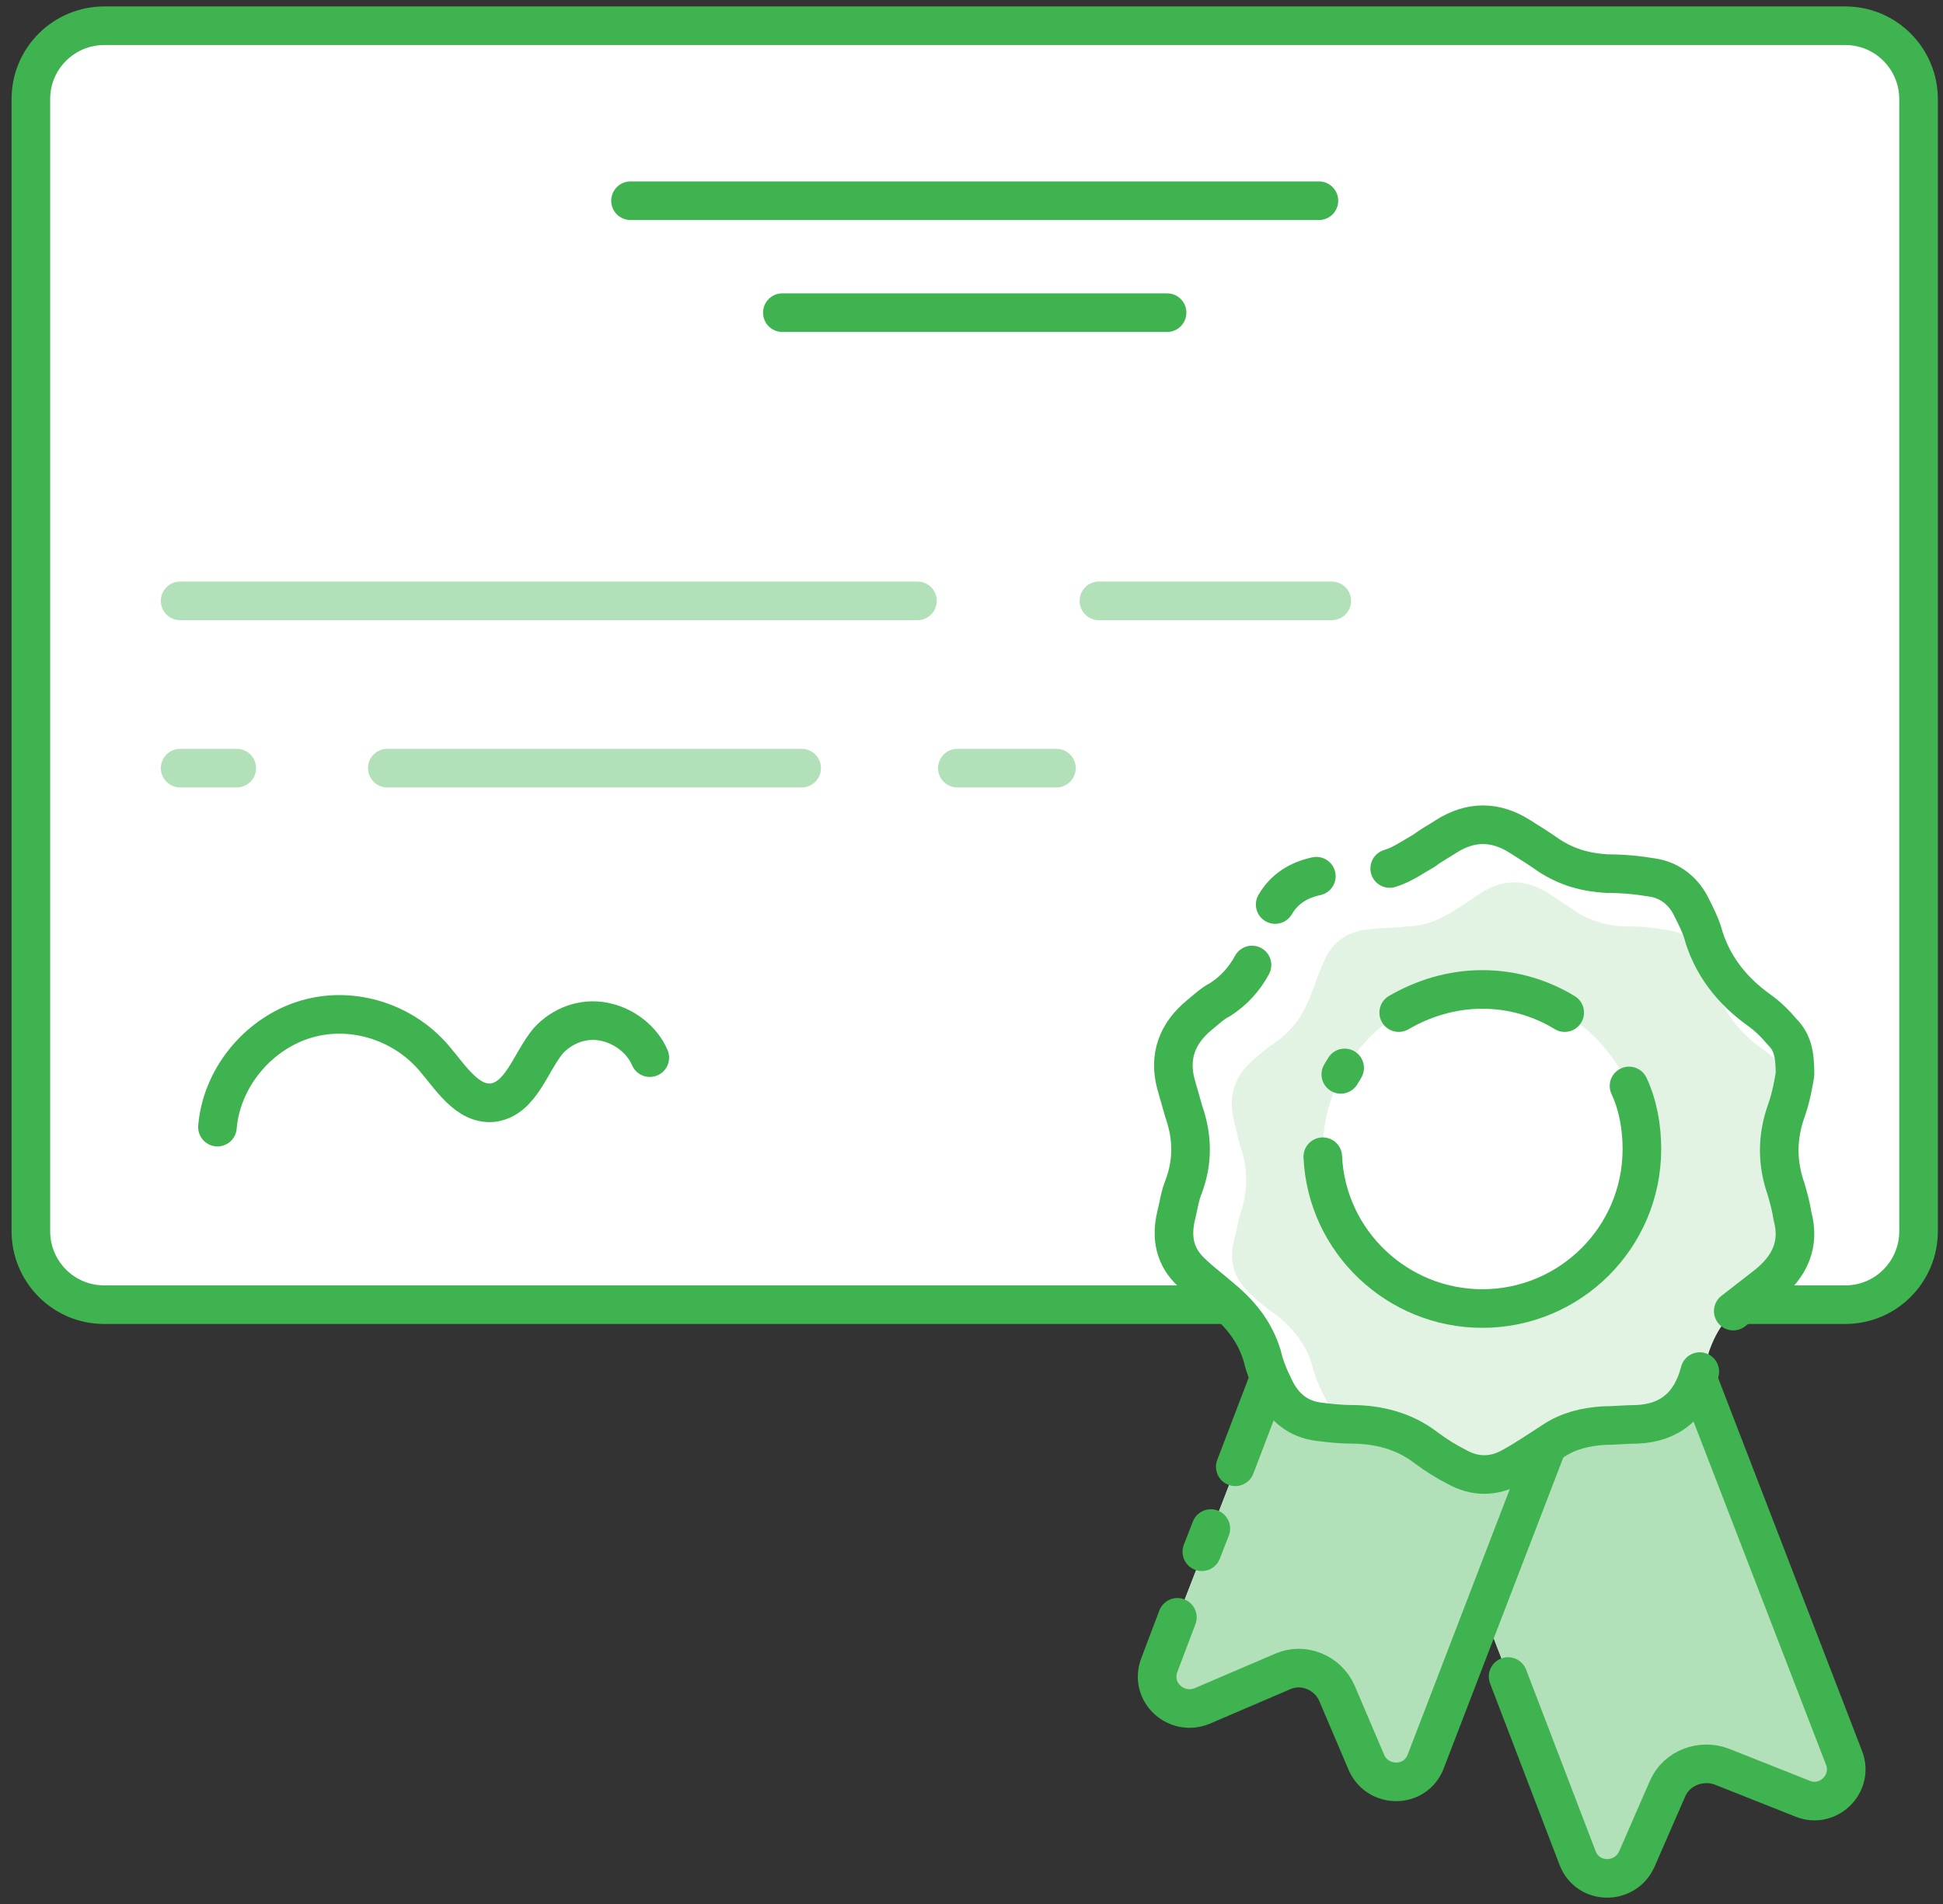<svg width="151" height="148" xmlns="http://www.w3.org/2000/svg">
    <rect width="100%" height="100%" fill="#333333" stroke="none"/>
    <g transform="translate(2 2)" fill="none" fill-rule="evenodd">
        <path d="M104.2 135l-2.3-5.4c-.7-1.6-2.6-2.4-4.2-1.7l-6.3 2.7c-2 .8-4.1-1.1-3.3-3.2l10.7-27.6 20.6 7.9-10.5 27.3c-.9 2-3.9 2-4.7 0z" fill="#FFF"/>
        <path d="M125.2 142.5l2.4-5.5c.7-1.6 2.6-2.3 4.2-1.7l6.3 2.5c2 .8 4-1.2 3.2-3.2l-16.4-42.5-20.6 7.9 16.3 42.2c.8 2.2 3.7 2.3 4.6.3z" fill="#FFF"/>
        <path d="M104.2 135l-2.3-5.4c-.7-1.6-2.6-2.4-4.2-1.7l-6.3 2.7c-2 .8-4.1-1.1-3.3-3.2l10.7-27.6 20.6 7.9-10.5 27.3c-.9 2-3.9 2-4.7 0z" fill="#B2E1B9"/>
        <path d="M125.2 142.5l2.4-5.5c.7-1.6 2.6-2.3 4.2-1.7l6.3 2.5c2 .8 4-1.2 3.2-3.2l-16.4-42.5-20.6 7.9 16.3 42.2c.8 2.2 3.7 2.3 4.6.3z" fill="#B2E1B9"/>
        <path d="M94 112l4.7-12.3 20.6 7.9-10.5 27.3c-.8 2.1-3.7 2.1-4.6.1l-2.3-5.4c-.7-1.6-2.6-2.4-4.2-1.7l-6.3 2.7c-2 .8-4.1-1.1-3.3-3.2l1.4-3.7m1.9-5.1l.7-1.8" stroke="#3FB34F" stroke-width="3" stroke-linecap="round" stroke-linejoin="round"/>
        <path d="M115.2 128.3l5.4 14.1c.8 2.1 3.7 2.1 4.6.1l2.4-5.5c.7-1.6 2.6-2.3 4.2-1.7l6.3 2.5c2 .8 4-1.2 3.2-3.2l-16.4-42.5-20.6 7.9 1.8 4.5" stroke="#3FB34F" stroke-width="3" stroke-linecap="round" stroke-linejoin="round"/>
        <path d="M141.4 99.4H6.1c-3.2 0-5.7-2.6-5.7-5.7v-88C.4 2.5 3 0 6.1 0h135.3c3.2 0 5.7 2.6 5.7 5.7v88c0 3.1-2.5 5.7-5.7 5.7z" fill="#FFF"/>
        <path d="M141.4 99.4H6.1c-3.2 0-5.7-2.6-5.7-5.7v-88C.4 2.5 3 0 6.1 0h135.3c3.2 0 5.7 2.6 5.7 5.7v88c0 3.1-2.5 5.7-5.7 5.7zM47 13.6h53.5m-41.7 8.7h29.9" stroke="#3FB34F" stroke-width="3" stroke-linecap="round" stroke-linejoin="round"/>
        <path stroke-opacity=".4" stroke="#3FB34F" stroke-width="3" stroke-linecap="round" stroke-linejoin="round" d="M83.4 44.7h18.1m-89.5 0h57.3m3.1 13h7.7m-52 0h32.2m-48.3 0h4.4"/>
        <path d="M14.9 85.6c.3-3.7 3-7.1 6.6-8.3 3.6-1.2 7.7 0 10.2 2.9 1.3 1.5 2.6 3.7 4.6 3.5 2.2-.3 2.9-3.1 4.3-4.8 1.1-1.2 2.7-1.8 4.3-1.5 1.6.3 3 1.4 3.6 2.8" stroke="#3FB34F" stroke-width="3" stroke-linecap="round" stroke-linejoin="round"/>
        <path d="M137.4 94.7c-.2 1.2-.9 2.1-2 3-.7.6-1.4 1.1-2.1 1.7-1.2 1-2 2.2-2.5 3.7l-.9 2.4c-.8 2.1-2.4 3.1-4.6 3.2-.9 0-1.7.1-2.6.1-1.4.1-2.7.4-3.9 1.2-1.1.7-2.1 1.4-3.2 2-.3.2-.7.3-1 .4-1.1.3-2.2.2-3.3-.4-.8-.4-1.6-.9-2.4-1.5-1-.7-2-1.2-3.1-1.5-.8-.2-1.7-.3-2.6-.3h-.1c-.8 0-1.7-.1-2.5-.2-1.6-.2-2.7-1.1-3.4-2.5-.4-.8-.8-1.7-1-2.6-.6-2-1.8-3.5-3.4-4.7-.7-.6-1.5-1.1-2.1-1.8-1.3-1.2-1.6-2.7-1.2-4.4.2-.8.3-1.6.6-2.3.7-1.9.7-3.8 0-5.8l-.6-2.1c-.6-2.2.1-4 1.8-5.4.5-.4 1-.9 1.5-1.2 1.6-1.1 2.7-2.7 3.3-4.5.3-.9.7-1.8 1.1-2.7.8-1.6 2.2-2.4 4-2.5 1-.1 2.1-.1 3.1-.2 1.8 0 3.3-.8 4.7-1.8.5-.4 1.1-.7 1.7-1.1 1.9-1.2 3.8-1.2 5.7 0 .8.5 1.5 1 2.3 1.5 1.4.9 2.8 1.3 4.5 1.4 1.2 0 2.3.1 3.5.3 1.4.2 2.5 1.1 3.1 2.4.3.6.6 1.2.8 1.8.7 2.6 2.3 4.6 4.4 6.1.7.5 1.3 1.1 1.8 1.7.8.8 1 1.7 1 3.3-.1.2-.1.6-.2 1-.1.6-.3 1.2-.5 1.9-.5 1.5-.6 3.1-.3 4.6.1.5.2.9.4 1.4.2.7.4 1.4.5 2.1-.2.8-.2 1.6-.3 2.3z" fill="#FFF"/>
        <path d="M137.4 94.7c-.2 1.2-.9 2.1-2 3-.7.6-1.4 1.1-2.1 1.7-1.2 1-2 2.2-2.5 3.7l-.9 2.4c-.8 2.1-2.4 3.1-4.6 3.2-.9 0-1.7.1-2.6.1-1.4.1-2.7.4-3.9 1.2-1.1.7-2.1 1.4-3.2 2-.3.2-.7.3-1 .4-.3-.1-.6-.2-.9-.4-.7-.4-1.5-.8-2.1-1.3-1.6-1.2-3.3-1.7-5.3-1.7h-.4c-.6 0-1.2-.1-1.9-.2-.3 0-.5-.1-.8-.2-1-.3-1.8-1.1-2.3-2.1-.4-.8-.7-1.5-.9-2.3-.5-1.8-1.6-3.1-3.1-4.2-.7-.5-1.3-1-1.9-1.6-1.1-1.1-1.5-2.4-1.1-4 .2-.7.3-1.4.5-2.1.6-1.7.6-3.5 0-5.2-.2-.6-.3-1.3-.5-2-.5-2 .1-3.6 1.7-4.9.5-.4.9-.8 1.4-1.1 1.5-1 2.4-2.4 3-4.1.3-.8.6-1.7 1-2.5.7-1.5 2-2.2 3.6-2.3.9-.1 1.9-.1 2.8-.2 1.6 0 3-.8 4.2-1.6.5-.3 1-.7 1.5-1 1.7-1.1 3.4-1.1 5.2 0 .7.5 1.4.9 2.1 1.4 1.2.8 2.6 1.2 4.1 1.2 1.1 0 2.1.1 3.2.3 1.3.2 2.2 1 2.8 2.2.3.5.6 1.1.7 1.7.6 2.4 2 4.1 4 5.5.6.4 1.1 1 1.6 1.5.3.3.5.7.7 1.1-.1.6-.3 1.2-.5 1.9-.5 1.5-.6 3.1-.3 4.6-.1 1.1 0 2.3.4 3.4.2.6.3 1.3.5 1.9-.3.3-.3.5-.2.6z" fill-opacity=".15" fill="#3FB34F"/>
        <path d="M97.1 68.3c.7-1.2 1.8-1.9 3.2-2.2m29.8 38.5c-.7 2.7-2.4 4-4.9 4.1-.9 0-1.7.1-2.6.1-1.4.1-2.7.4-3.9 1.2-1.1.7-2.1 1.4-3.2 2-1.4.8-2.9.8-4.3 0-.8-.4-1.6-.9-2.4-1.5-1.7-1.3-3.7-1.8-5.8-1.8-.8 0-1.7-.1-2.5-.2-1.6-.2-2.7-1.1-3.4-2.5-.4-.8-.8-1.7-1-2.6-.6-2-1.8-3.4-3.4-4.7-.7-.6-1.5-1.2-2.1-1.8-1.3-1.2-1.6-2.7-1.2-4.4.2-.8.3-1.6.6-2.3.7-1.9.7-3.8 0-5.8l-.6-2.1c-.6-2.2.1-4 1.8-5.4.5-.4 1-.9 1.6-1.2 1.1-.7 1.9-1.6 2.5-2.7m10.7-7.5c1-.3 1.8-.9 2.7-1.4.5-.4 1.1-.7 1.7-1.1 1.9-1.2 3.8-1.2 5.7 0 .8.5 1.6 1 2.3 1.5 1.4.9 2.8 1.3 4.5 1.4 1.2 0 2.3.1 3.5.3 1.4.2 2.5 1.1 3.1 2.4.3.6.6 1.2.8 1.8.7 2.6 2.3 4.6 4.4 6.1.7.5 1.3 1.1 1.8 1.7.8.8 1 1.7 1 3.3-.1.6-.3 1.8-.7 2.9-.7 2-.7 4 0 6 .2.7.4 1.4.5 2.1.6 2.2-.2 3.9-1.9 5.3l-2.7 2.1" stroke="#3FB34F" stroke-width="3" stroke-linecap="round" stroke-linejoin="round"/>
        <circle fill="#FFF" cx="113.2" cy="87.4" r="12.4"/>
        <path d="M102.2 81.5c.1-.2.2-.3.3-.5m22.1 1.4c.7 1.5 1 3.2 1 4.9 0 6.9-5.6 12.4-12.4 12.4-6.6 0-12.1-5.2-12.4-11.8m5.9-11.2c1.9-1.1 4.1-1.8 6.5-1.8 2.4 0 4.6.7 6.4 1.8" stroke="#3FB34F" stroke-width="3" stroke-linecap="round" stroke-linejoin="round"/>
    </g>
</svg>
